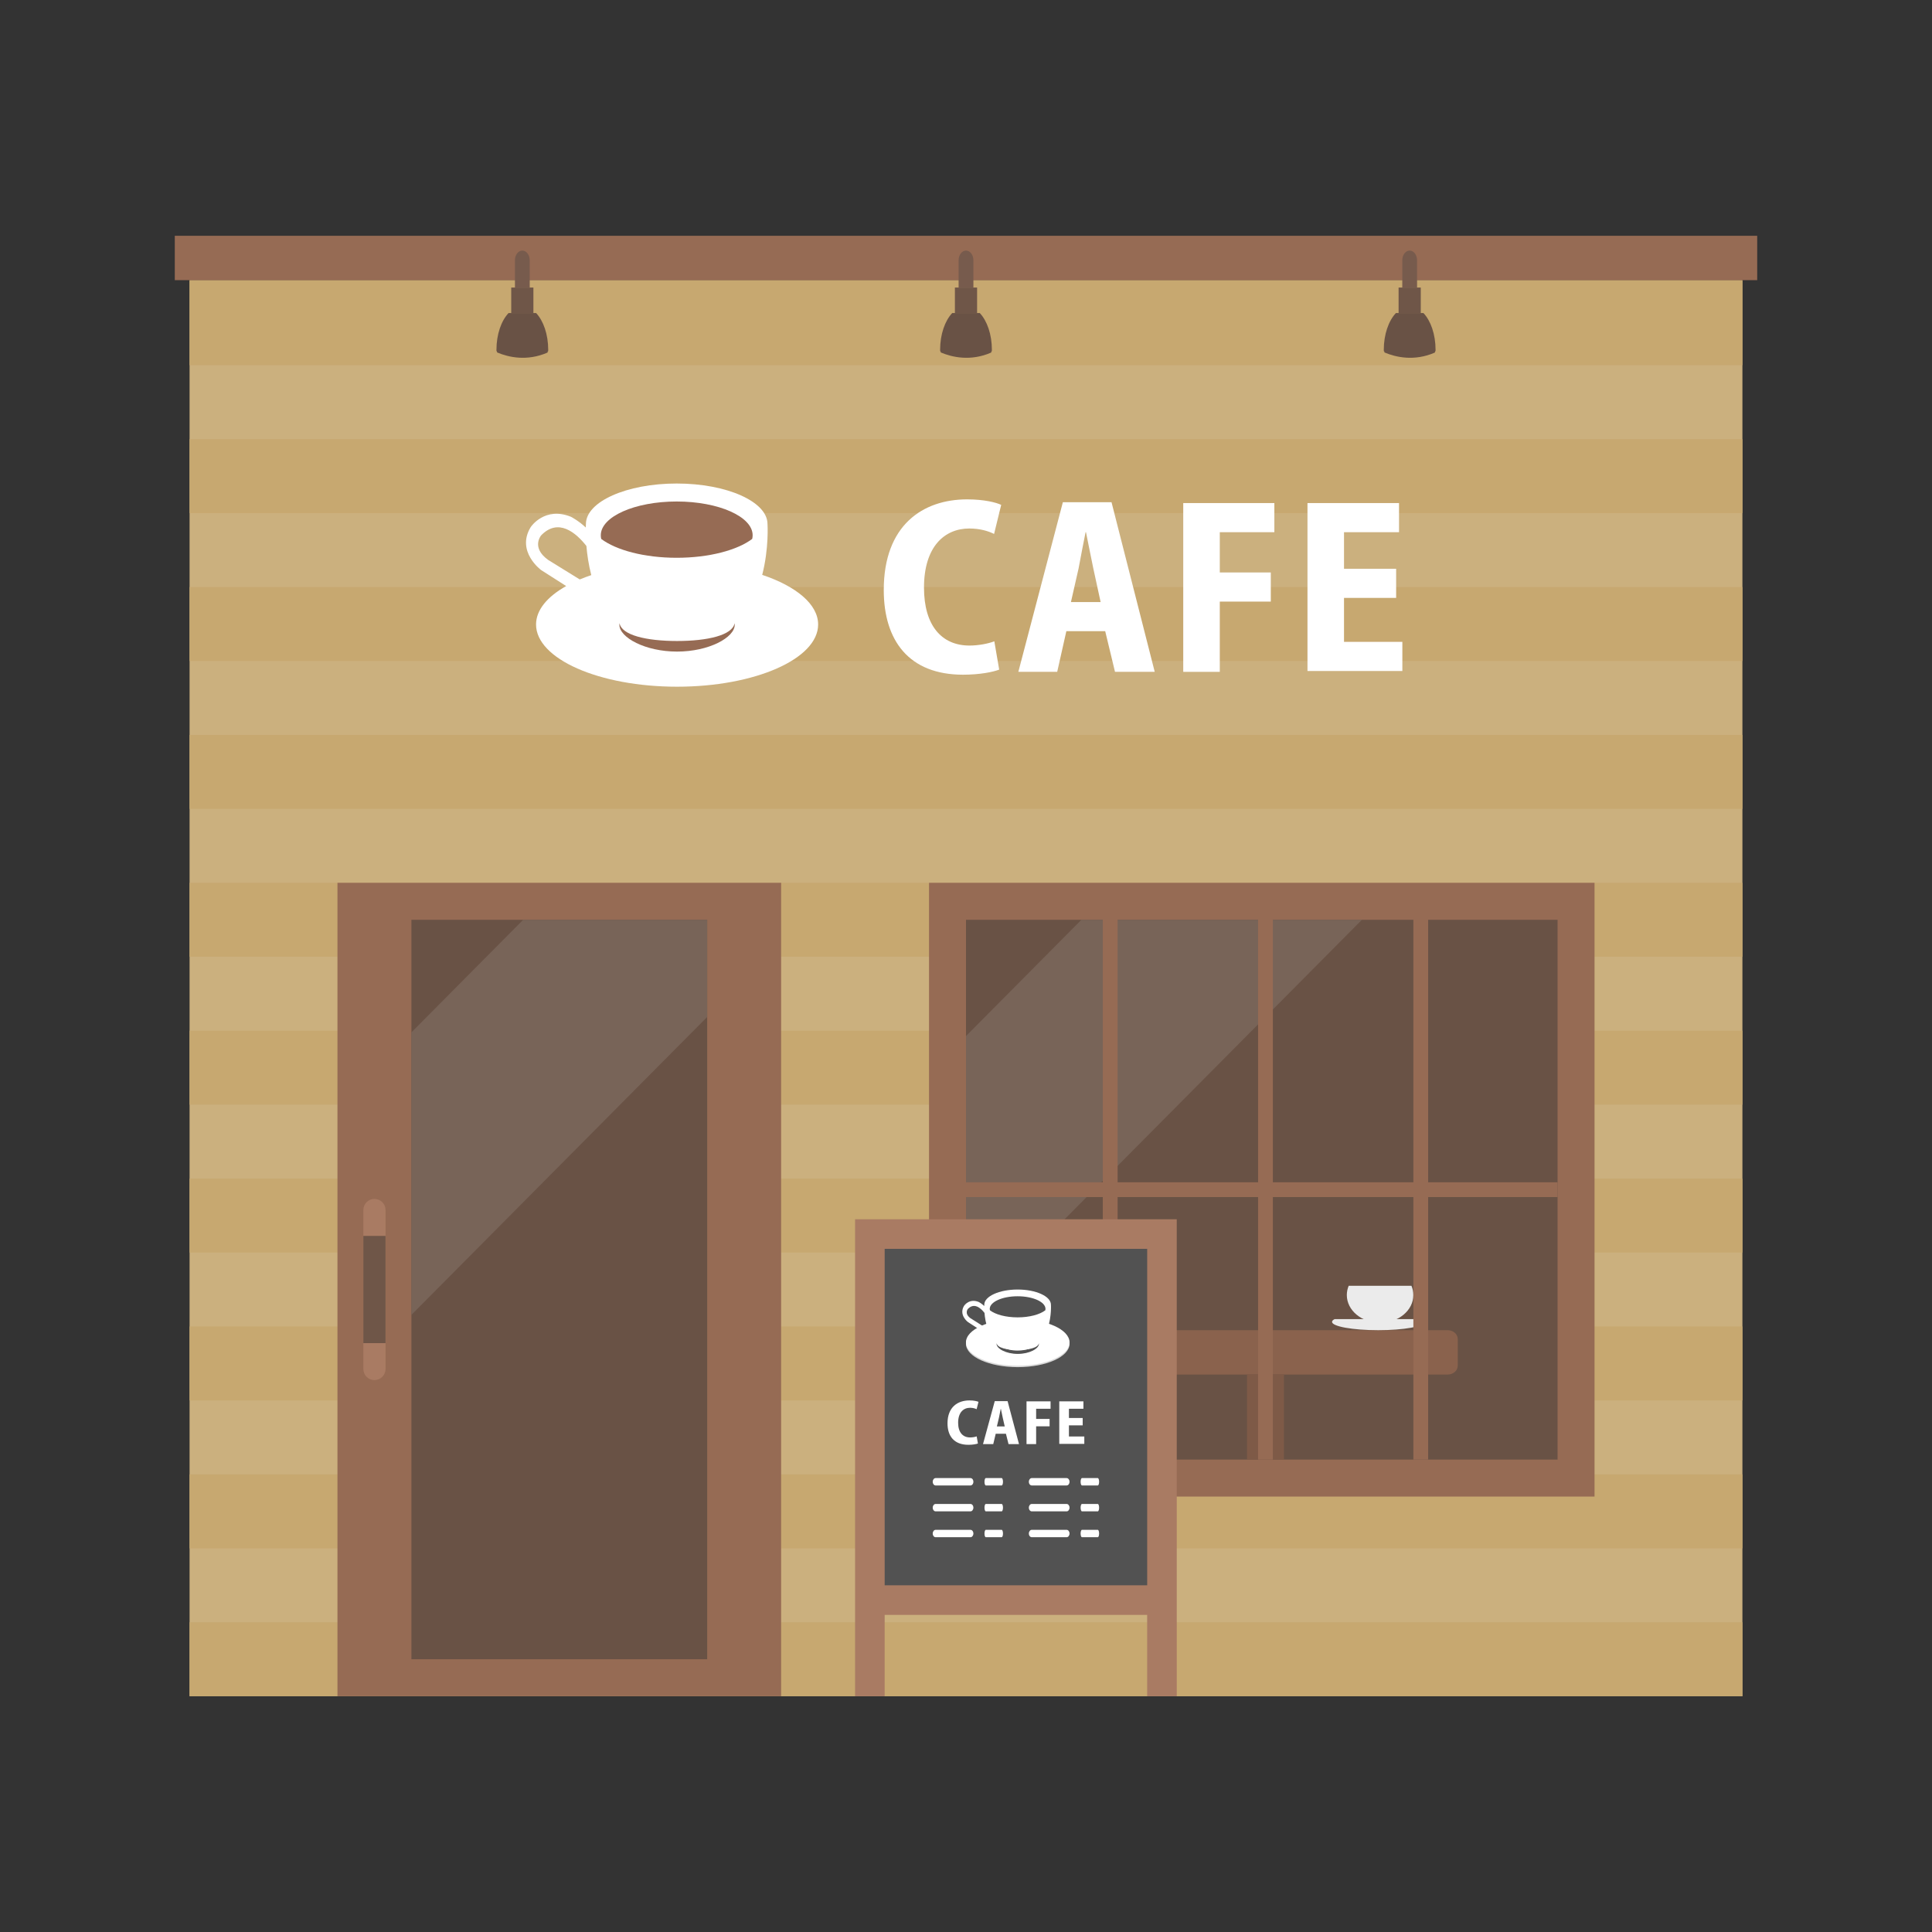 <?xml version="1.0" encoding="iso-8859-1"?>
<!-- Generator: Adobe Illustrator 15.0.0, SVG Export Plug-In . SVG Version: 6.00 Build 0)  -->
<!DOCTYPE svg PUBLIC "-//W3C//DTD SVG 1.1//EN" "http://www.w3.org/Graphics/SVG/1.1/DTD/svg11.dtd">
<svg version="1.1" id="&#x30EC;&#x30A4;&#x30E4;&#x30FC;_1"
	 xmlns="http://www.w3.org/2000/svg" xmlns:xlink="http://www.w3.org/1999/xlink" x="0px" y="0px" width="141.732px"
	 height="141.731px" viewBox="0 0 141.732 141.731" style="enable-background:new 0 0 141.732 141.731;" xml:space="preserve">
<rect x="0" y="0" width="141.732" height="141.731" fill="#333333" stroke="none"/>
<g>
	<rect x="13.907" y="20.552" style="fill-rule:evenodd;clip-rule:evenodd;fill:#CBB07E;" width="113.918" height="103.882"/>
	<path style="fill-rule:evenodd;clip-rule:evenodd;fill:#C7A870;" d="M13.907,20.552v6.238h113.918v-6.238H13.907z M13.907,32.215
		v5.425h113.918v-5.425H13.907z M13.907,43.064v5.425h113.918v-5.425H13.907z M13.907,53.914v5.425h113.918v-5.425H13.907z
		 M13.907,64.763v5.425h113.918v-5.425H13.907z M13.907,75.612v5.425h113.918v-5.425H13.907z M13.907,86.462v5.425h113.918v-5.425
		H13.907z M13.907,97.312v5.424h113.918v-5.424H13.907z M13.907,108.161v5.425h113.918v-5.425H13.907z M13.907,119.01v5.425h113.918
		v-5.425H13.907z"/>
	<rect x="24.756" y="64.763" style="fill-rule:evenodd;clip-rule:evenodd;fill:#966B54;" width="32.548" height="59.671"/>
	<rect x="30.181" y="67.476" style="fill-rule:evenodd;clip-rule:evenodd;fill:#695245;" width="21.699" height="54.247"/>
	<rect x="68.154" y="64.763" style="fill-rule:evenodd;clip-rule:evenodd;fill:#966B54;" width="48.822" height="45.025"/>
	<rect x="70.866" y="67.476" style="fill-rule:evenodd;clip-rule:evenodd;fill:#695245;" width="43.397" height="39.6"/>
	<path style="fill-rule:evenodd;clip-rule:evenodd;fill:#A97B63;" d="M27.469,87.954c0.451,0,0.814,0.363,0.814,0.813v11.663
		c0,0.45-0.363,0.813-0.814,0.813c-0.45,0-0.813-0.363-0.813-0.813V88.768C26.655,88.317,27.019,87.954,27.469,87.954z"/>
	<rect x="26.655" y="90.666" style="fill-rule:evenodd;clip-rule:evenodd;fill:#6F5648;" width="1.627" height="7.866"/>
	<path style="fill-rule:evenodd;clip-rule:evenodd;fill:#8A624D;" d="M79.196,97.583h27.01c0.406,0,0.735,0.29,0.735,0.65v1.953
		c0,0.36-0.329,0.65-0.735,0.65h-27.01c-0.406,0-0.735-0.29-0.735-0.65v-1.953C78.46,97.873,78.79,97.583,79.196,97.583z"/>
	<rect x="91.48" y="100.837" style="fill-rule:evenodd;clip-rule:evenodd;fill:#7E5A47;" width="2.713" height="6.238"/>
	<path style="fill-rule:evenodd;clip-rule:evenodd;fill:#EBEBEB;" d="M98.803,95.006c0,1.123,1.093,2.034,2.441,2.034
		c1.348,0,2.44-0.911,2.44-2.034c0-0.239-0.049-0.466-0.138-0.679h-4.606C98.852,94.54,98.803,94.767,98.803,95.006z"/>
	<path style="fill-rule:evenodd;clip-rule:evenodd;fill:#EBEBEB;" d="M97.718,96.973c0,0.336,1.519,0.61,3.391,0.61
		c1.871,0,3.39-0.274,3.39-0.61c0-0.071-0.067-0.142-0.192-0.204h-6.396C97.787,96.831,97.718,96.901,97.718,96.973z"/>
	<polygon style="fill-rule:evenodd;clip-rule:evenodd;fill:#786458;" points="30.181,75.735 30.181,96.46 51.88,74.604 
		51.88,67.476 38.38,67.476 	"/>
	<polygon style="fill-rule:evenodd;clip-rule:evenodd;fill:#786458;" points="70.866,76.006 70.866,96.731 99.91,67.476 
		79.333,67.476 	"/>
	<polygon style="fill-rule:evenodd;clip-rule:evenodd;fill:#966B54;" points="70.866,86.733 70.866,87.818 80.902,87.818 
		80.902,107.075 81.987,107.075 81.987,87.818 92.293,87.818 92.293,107.075 93.378,107.075 93.378,87.818 103.685,87.818 
		103.685,107.075 104.77,107.075 104.77,87.818 114.263,87.818 114.263,86.733 104.77,86.733 104.77,67.205 103.685,67.205 
		103.685,86.733 93.378,86.733 93.378,67.205 92.293,67.205 92.293,86.733 81.987,86.733 81.987,67.205 80.902,67.205 
		80.902,86.733 	"/>
	<polygon style="fill-rule:evenodd;clip-rule:evenodd;fill:#A97B63;" points="62.729,89.445 62.729,118.468 62.729,124.435 
		64.899,124.435 64.899,118.468 84.157,118.468 84.157,124.435 86.327,124.435 86.327,118.468 86.327,89.445 	"/>
	<rect x="64.899" y="91.615" style="fill-rule:evenodd;clip-rule:evenodd;fill:#525252;" width="19.258" height="24.683"/>
	<ellipse style="fill-rule:evenodd;clip-rule:evenodd;fill:#D9D9D9;" cx="74.662" cy="98.583" rx="3.799" ry="1.711"/>
	<ellipse style="fill-rule:evenodd;clip-rule:evenodd;fill:#FFFFFF;" cx="74.662" cy="98.478" rx="3.799" ry="1.711"/>
	<path style="fill-rule:evenodd;clip-rule:evenodd;fill:#525252;" d="M73.109,98.586c0,0.353,0.694,0.737,1.555,0.737
		c0.856,0,1.551-0.385,1.551-0.737l-0.002-0.043c-0.055,0.331-0.727,0.491-1.549,0.491s-1.494-0.16-1.552-0.491L73.109,98.586z"/>
	<path style="fill-rule:evenodd;clip-rule:evenodd;fill:#FFFFFF;" d="M72.204,95.809c-0.174-0.171-0.404-0.302-0.404-0.296
		c-0.694-0.284-1.069,0.266-1.08,0.287c-0.399,0.671,0.282,1.181,0.282,1.181l1.795,1.169c0.36,0.526,0.936,0.928,1.853,0.928h0.006
		c2.658-0.003,2.441-3.363,2.441-3.363c0-0.615-1.094-1.115-2.444-1.115s-2.446,0.5-2.446,1.115L72.204,95.809z M72.477,97.523
		c-0.478-0.317-1.271-0.809-1.288-0.822c-0.466-0.345-0.185-0.67-0.192-0.67c0.466-0.496,0.946-0.076,1.226,0.284
		C72.25,96.655,72.318,97.095,72.477,97.523z"/>
	<path style="fill-rule:evenodd;clip-rule:evenodd;fill:#525252;" d="M72.621,96.123c0.402,0.31,1.161,0.519,2.032,0.519
		c0.87,0,1.63-0.209,2.031-0.519c0.009-0.032,0.014-0.065,0.014-0.1c0-0.513-0.917-0.929-2.045-0.929
		c-1.129,0-2.046,0.416-2.046,0.929C72.607,96.058,72.613,96.091,72.621,96.123z"/>
	<path style="fill-rule:evenodd;clip-rule:evenodd;fill:#FFFFFF;" d="M71.65,105.372c-0.116,0.044-0.309,0.079-0.482,0.079
		c-0.534,0-0.879-0.369-0.879-1.077c0-0.765,0.398-1.099,0.876-1.099c0.209,0,0.369,0.05,0.48,0.104l0.138-0.54
		c-0.095-0.043-0.328-0.104-0.662-0.104c-0.854,0-1.611,0.479-1.611,1.683c0,0.94,0.488,1.573,1.532,1.573
		c0.328,0,0.586-0.052,0.699-0.096L71.65,105.372z"/>
	<path style="fill-rule:evenodd;clip-rule:evenodd;fill:#FFFFFF;" d="M73.131,104.643l0.149-0.624
		c0.037-0.189,0.092-0.479,0.135-0.672h0.008c0.041,0.192,0.098,0.475,0.139,0.661l0.145,0.635H73.131z M73.917,102.787h-0.941
		l-0.862,3.152h0.751l0.18-0.757h0.751l0.19,0.757h0.768L73.917,102.787z"/>
	<polygon style="fill-rule:evenodd;clip-rule:evenodd;fill:#FFFFFF;" points="76.011,105.939 76.011,104.635 76.999,104.635 
		76.999,104.093 76.011,104.093 76.011,103.347 77.07,103.347 77.07,102.804 75.306,102.804 75.306,105.939 	"/>
	<polygon style="fill-rule:evenodd;clip-rule:evenodd;fill:#FFFFFF;" points="79.545,105.381 78.417,105.381 78.417,104.564 
		79.426,104.564 79.426,104.024 78.417,104.024 78.417,103.347 79.48,103.347 79.48,102.804 77.709,102.804 77.709,105.923 
		79.545,105.923 	"/>
	<path style="fill-rule:evenodd;clip-rule:evenodd;fill:#FFFFFF;" d="M68.639,108.432h2.555c0.12,0,0.214,0.122,0.214,0.271
		s-0.095,0.271-0.214,0.271h-2.555c-0.119,0-0.214-0.122-0.214-0.271S68.52,108.432,68.639,108.432z"/>
	<path style="fill-rule:evenodd;clip-rule:evenodd;fill:#FFFFFF;" d="M75.691,108.432h2.556c0.119,0,0.214,0.122,0.214,0.271
		s-0.095,0.271-0.214,0.271h-2.556c-0.119,0-0.214-0.122-0.214-0.271S75.572,108.432,75.691,108.432z"/>
	<path style="fill-rule:evenodd;clip-rule:evenodd;fill:#FFFFFF;" d="M68.639,110.331h2.555c0.12,0,0.214,0.121,0.214,0.271
		s-0.095,0.271-0.214,0.271h-2.555c-0.119,0-0.214-0.122-0.214-0.271S68.52,110.331,68.639,110.331z"/>
	<path style="fill-rule:evenodd;clip-rule:evenodd;fill:#FFFFFF;" d="M75.691,110.331h2.556c0.119,0,0.214,0.121,0.214,0.271
		s-0.095,0.271-0.214,0.271h-2.556c-0.119,0-0.214-0.122-0.214-0.271S75.572,110.331,75.691,110.331z"/>
	<path style="fill-rule:evenodd;clip-rule:evenodd;fill:#FFFFFF;" d="M68.639,112.229h2.555c0.12,0,0.214,0.122,0.214,0.271
		c0,0.148-0.095,0.271-0.214,0.271h-2.555c-0.119,0-0.214-0.122-0.214-0.271C68.425,112.352,68.52,112.229,68.639,112.229z"/>
	<path style="fill-rule:evenodd;clip-rule:evenodd;fill:#FFFFFF;" d="M75.691,112.229h2.556c0.119,0,0.214,0.122,0.214,0.271
		c0,0.148-0.095,0.271-0.214,0.271h-2.556c-0.119,0-0.214-0.122-0.214-0.271C75.477,112.352,75.572,112.229,75.691,112.229z"/>
	<path style="fill-rule:evenodd;clip-rule:evenodd;fill:#FFFFFF;" d="M72.32,108.432h1.161c0.054,0,0.098,0.122,0.098,0.271
		s-0.044,0.271-0.098,0.271H72.32c-0.055,0-0.098-0.122-0.098-0.271S72.265,108.432,72.32,108.432z"/>
	<path style="fill-rule:evenodd;clip-rule:evenodd;fill:#FFFFFF;" d="M79.373,108.432h1.16c0.055,0,0.098,0.122,0.098,0.271
		s-0.043,0.271-0.098,0.271h-1.16c-0.055,0-0.099-0.122-0.099-0.271S79.318,108.432,79.373,108.432z"/>
	<path style="fill-rule:evenodd;clip-rule:evenodd;fill:#FFFFFF;" d="M72.32,110.331h1.161c0.054,0,0.098,0.121,0.098,0.271
		s-0.044,0.271-0.098,0.271H72.32c-0.055,0-0.098-0.122-0.098-0.271S72.265,110.331,72.32,110.331z"/>
	<path style="fill-rule:evenodd;clip-rule:evenodd;fill:#FFFFFF;" d="M79.373,110.331h1.16c0.055,0,0.098,0.121,0.098,0.271
		s-0.043,0.271-0.098,0.271h-1.16c-0.055,0-0.099-0.122-0.099-0.271S79.318,110.331,79.373,110.331z"/>
	<path style="fill-rule:evenodd;clip-rule:evenodd;fill:#FFFFFF;" d="M72.32,112.229h1.161c0.054,0,0.098,0.122,0.098,0.271
		c0,0.148-0.044,0.271-0.098,0.271H72.32c-0.055,0-0.098-0.122-0.098-0.271C72.222,112.352,72.265,112.229,72.32,112.229z"/>
	<path style="fill-rule:evenodd;clip-rule:evenodd;fill:#FFFFFF;" d="M79.373,112.229h1.16c0.055,0,0.098,0.122,0.098,0.271
		c0,0.148-0.043,0.271-0.098,0.271h-1.16c-0.055,0-0.099-0.122-0.099-0.271C79.274,112.352,79.318,112.229,79.373,112.229z"/>
	<rect x="12.822" y="17.297" style="fill-rule:evenodd;clip-rule:evenodd;fill:#966B54;" width="116.087" height="3.255"/>
	<path style="fill-rule:evenodd;clip-rule:evenodd;fill:#FFFFFF;" d="M39.325,45.813c0,2.522,4.632,4.564,10.345,4.564
		c5.715,0,10.348-2.042,10.348-4.564c0-1.486-1.611-2.805-4.102-3.64c0.505-1.964,0.388-3.729,0.388-3.729
		c0-1.641-2.981-2.973-6.662-2.973c-3.678,0-6.659,1.332-6.659,2.973c0,0-0.008,0.089-0.011,0.255
		c-0.472-0.458-1.101-0.806-1.099-0.792c-1.896-0.759-2.913,0.71-2.946,0.771c-1.082,1.785,0.773,3.144,0.773,3.144l1.836,1.171
		C40.152,43.767,39.325,44.749,39.325,45.813z M43.376,42.191c-0.295,0.098-0.578,0.206-0.846,0.317
		c-1.131-0.706-2.289-1.408-2.322-1.435c-1.269-0.919-0.504-1.787-0.523-1.785c1.272-1.326,2.574-0.201,3.333,0.762
		C43.073,40.67,43.176,41.416,43.376,42.191z"/>
	<path style="fill-rule:evenodd;clip-rule:evenodd;fill:#966B54;" d="M44.106,39.536c1.093,0.824,3.163,1.383,5.536,1.383
		c2.376,0,4.446-0.559,5.539-1.383c0.022-0.087,0.033-0.179,0.033-0.269c0-1.367-2.495-2.477-5.571-2.477
		c-3.076,0-5.568,1.109-5.568,2.477C44.074,39.357,44.084,39.449,44.106,39.536z"/>
	<path style="fill-rule:evenodd;clip-rule:evenodd;fill:#966B54;" d="M45.438,45.831c0,0.938,1.896,1.969,4.231,1.969
		c2.338,0,4.231-1.031,4.231-1.969c0-0.041-0.002-0.079-0.008-0.117c-0.149,0.884-1.983,1.31-4.223,1.31
		c-2.238,0-4.071-0.426-4.221-1.31C45.443,45.752,45.438,45.791,45.438,45.831z"/>
	<path style="fill-rule:evenodd;clip-rule:evenodd;fill:#FFFFFF;" d="M72.944,47.046c-0.439,0.173-1.172,0.312-1.823,0.312
		c-2.034,0-3.336-1.457-3.336-4.25c0-3.019,1.513-4.337,3.32-4.337c0.797,0,1.399,0.19,1.822,0.399l0.521-2.132
		c-0.358-0.174-1.237-0.404-2.507-0.404c-3.238,0-6.108,1.891-6.108,6.648c0,3.713,1.85,6.214,5.815,6.214
		c1.237,0,2.213-0.201,2.653-0.372L72.944,47.046z"/>
	<path style="fill-rule:evenodd;clip-rule:evenodd;fill:#FFFFFF;" d="M78.564,44.166l0.562-2.468
		c0.144-0.749,0.353-1.896,0.513-2.656h0.029c0.16,0.76,0.369,1.875,0.529,2.618l0.545,2.506H78.564z M81.542,36.842h-3.57
		l-3.266,12.444h2.851l0.671-2.984h2.85l0.719,2.984h2.914L81.542,36.842z"/>
	<polygon style="fill-rule:evenodd;clip-rule:evenodd;fill:#FFFFFF;" points="89.484,49.287 89.484,44.133 93.226,44.133 
		93.226,41.996 89.484,41.996 89.484,39.042 93.487,39.042 93.487,36.905 86.803,36.905 86.803,49.287 	"/>
	<polygon style="fill-rule:evenodd;clip-rule:evenodd;fill:#FFFFFF;" points="102.877,47.087 98.597,47.087 98.597,43.862 
		102.421,43.862 102.421,41.725 98.597,41.725 98.597,39.042 102.633,39.042 102.633,36.905 95.917,36.905 95.917,49.225 
		102.877,49.225 	"/>
	<path style="fill-rule:evenodd;clip-rule:evenodd;fill:#775B4D;" d="M38.318,18.382c-0.298,0-0.542,0.32-0.542,0.71v2.002h1.085
		v-2.002C38.861,18.702,38.617,18.382,38.318,18.382z"/>
	<path style="fill-rule:evenodd;clip-rule:evenodd;fill:#695245;" d="M40.217,25.665c0-1.137-0.353-2.132-0.887-2.699h-2.023
		c-0.535,0.567-0.887,1.562-0.887,2.699c0,0.252,0.017-0.043,0.052,0.192c0.838,0.353,2.189,0.662,3.694,0.008
		C40.198,25.627,40.217,25.92,40.217,25.665z"/>
	<rect x="37.504" y="21.095" style="fill-rule:evenodd;clip-rule:evenodd;fill:#6F5648;" width="1.627" height="1.898"/>
	<path style="fill-rule:evenodd;clip-rule:evenodd;fill:#775B4D;" d="M70.866,18.382c-0.298,0-0.542,0.32-0.542,0.71v2.002h1.085
		v-2.002C71.409,18.702,71.165,18.382,70.866,18.382z"/>
	<path style="fill-rule:evenodd;clip-rule:evenodd;fill:#695245;" d="M72.765,25.665c0-1.137-0.354-2.132-0.887-2.699h-2.024
		c-0.534,0.567-0.887,1.562-0.887,2.699c0,0.252,0.016-0.043,0.051,0.192c0.838,0.353,2.189,0.662,3.694,0.008
		C72.746,25.627,72.765,25.92,72.765,25.665z"/>
	<rect x="70.052" y="21.095" style="fill-rule:evenodd;clip-rule:evenodd;fill:#6F5648;" width="1.628" height="1.898"/>
	<path style="fill-rule:evenodd;clip-rule:evenodd;fill:#775B4D;" d="M103.415,18.382c-0.299,0-0.543,0.32-0.543,0.71v2.002h1.085
		v-2.002C103.957,18.702,103.712,18.382,103.415,18.382z"/>
	<path style="fill-rule:evenodd;clip-rule:evenodd;fill:#695245;" d="M105.313,25.665c0-1.137-0.353-2.132-0.888-2.699h-2.022
		c-0.534,0.567-0.888,1.562-0.888,2.699c0,0.252,0.017-0.043,0.052,0.192c0.839,0.353,2.188,0.662,3.694,0.008
		C105.294,25.627,105.313,25.92,105.313,25.665z"/>
	<rect x="102.601" y="21.095" style="fill-rule:evenodd;clip-rule:evenodd;fill:#6F5648;" width="1.627" height="1.898"/>
</g>
</svg>

